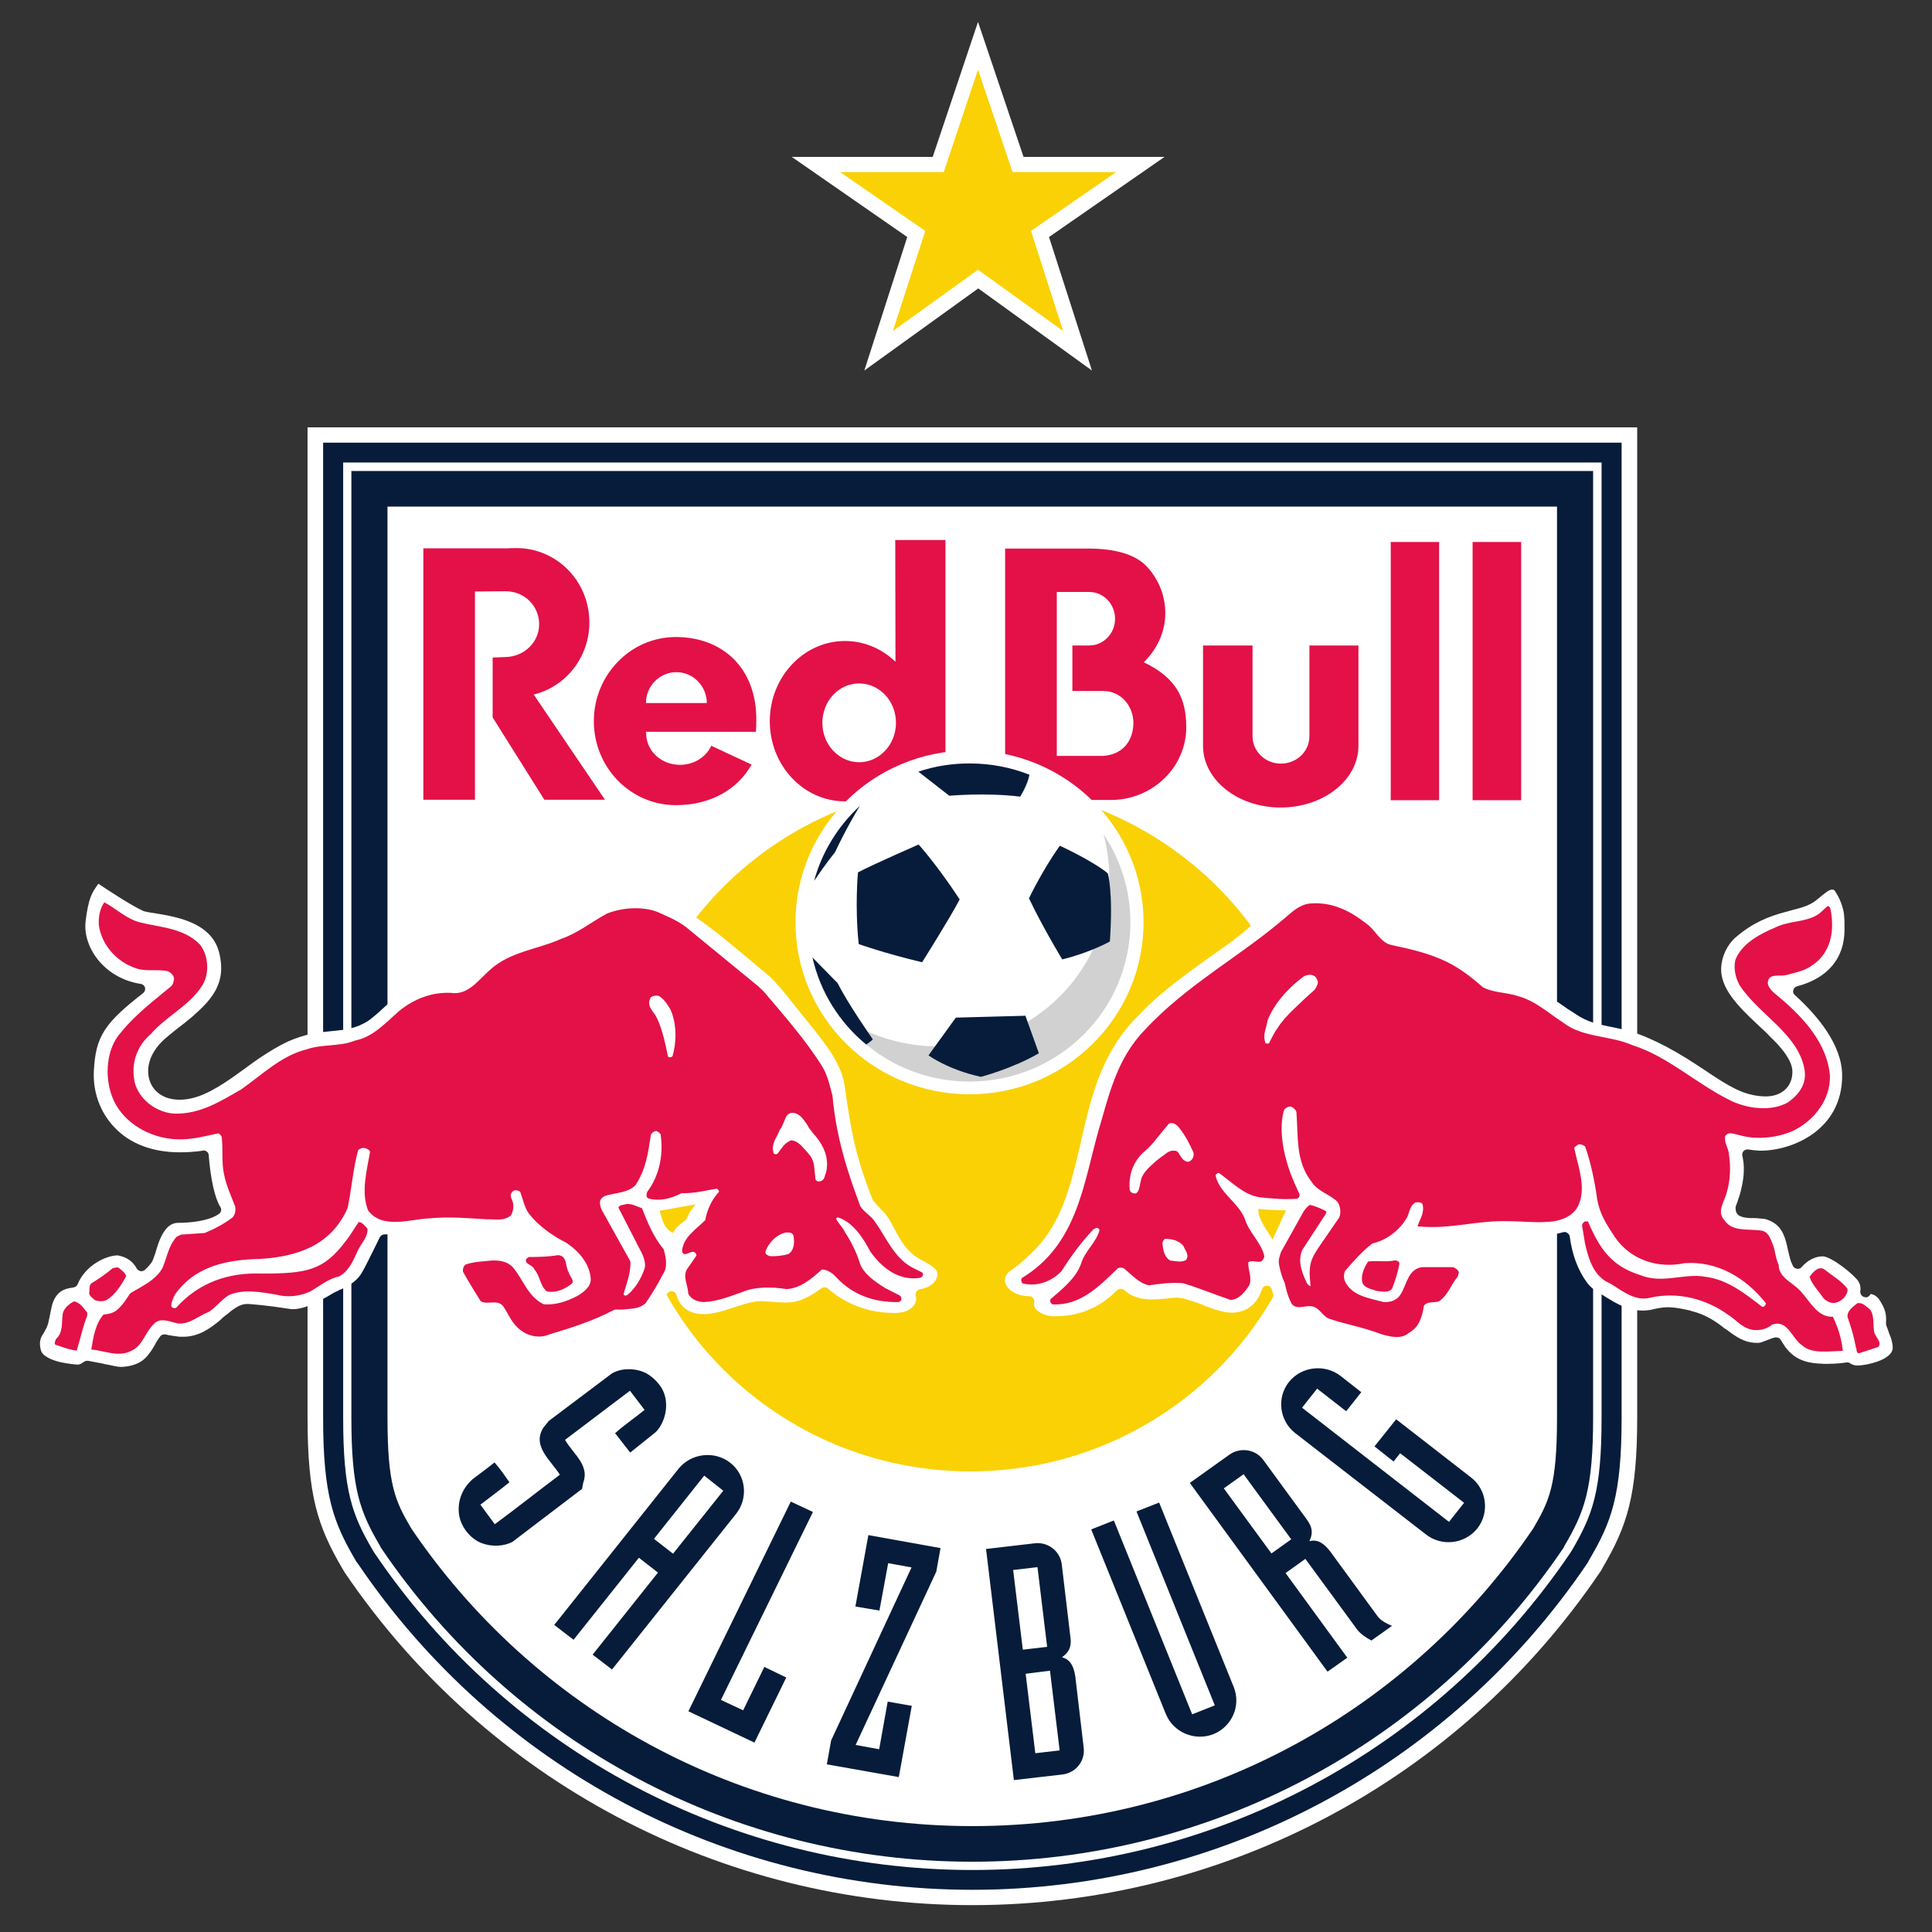 <?xml version="1.0" encoding="UTF-8"?>
<svg xmlns="http://www.w3.org/2000/svg" xmlns:xlink="http://www.w3.org/1999/xlink" width="32px" height="32px" viewBox="0 0 32 32" version="1.1">
<rect x="0" y="0" width="32" height="32" fill="#333333" stroke="none"/>
<defs>
<clipPath id="clip1">
  <path d="M 5 7 L 27.203 7 L 27.203 31.555 L 5 31.555 Z M 5 7 "/>
</clipPath>
<clipPath id="clip2">
  <path d="M 0.664 14.484 L 31.352 14.484 L 31.352 22.738 L 0.664 22.738 Z M 0.664 14.484 "/>
</clipPath>
</defs>
<g id="surface1">
<g clip-path="url(#clip1)" clip-rule="nonzero">
<path style=" stroke:none;fill-rule:evenodd;fill:rgb(100%,100%,100%);fill-opacity:1;" d="M 5.094 7.078 L 5.094 23.48 C 5.094 24.777 5.262 25.277 5.664 25.969 L 5.711 26.047 C 8.051 29.496 11.938 31.555 16.105 31.555 C 20.273 31.555 24.156 29.496 26.496 26.047 L 26.523 26.008 L 26.543 25.969 C 26.949 25.277 27.117 24.777 27.117 23.48 L 27.117 7.078 L 5.094 7.078 "/>
</g>
<path style=" stroke:none;fill-rule:nonzero;fill:rgb(2.745%,10.98%,22.745%);fill-opacity:1;" d="M 25.789 20.672 L 25.789 23.48 C 25.789 24.602 25.66 24.863 25.395 25.316 C 23.379 28.293 19.969 30.246 16.105 30.246 C 12.238 30.246 8.828 28.293 6.812 25.316 C 6.547 24.863 6.418 24.602 6.418 23.48 L 6.418 8.391 L 25.789 8.391 Z M 26.387 16.957 L 26.387 7.801 L 5.82 7.801 L 5.82 23.48 C 5.82 24.672 5.965 25.043 6.297 25.609 L 6.305 25.629 L 6.316 25.645 C 8.52 28.895 12.18 30.836 16.102 30.836 C 20.027 30.836 23.688 28.895 25.891 25.645 L 25.902 25.629 L 25.91 25.609 C 26.242 25.043 26.387 24.672 26.387 23.48 L 26.387 16.957 "/>
<path style=" stroke:none;fill-rule:evenodd;fill:rgb(2.745%,10.98%,22.745%);fill-opacity:1;" d="M 26.527 21.688 L 26.527 23.48 C 26.527 24.703 26.379 25.09 26.035 25.68 L 26.023 25.699 L 26.008 25.723 C 23.777 29.012 20.078 30.973 16.105 30.973 C 12.133 30.973 8.43 29.012 6.203 25.723 L 6.188 25.699 L 6.176 25.68 C 5.832 25.09 5.684 24.703 5.684 23.48 L 5.684 7.66 L 26.527 7.66 Z M 26.859 17.055 L 26.859 7.332 L 5.352 7.332 L 5.352 23.48 C 5.352 24.777 5.523 25.215 5.887 25.84 L 5.906 25.871 L 5.93 25.902 C 8.219 29.281 12.023 31.301 16.105 31.301 C 20.188 31.301 23.992 29.281 26.285 25.902 L 26.305 25.871 L 26.32 25.84 C 26.688 25.215 26.859 24.777 26.859 23.48 L 26.859 17.055 "/>
<path style=" stroke:none;fill-rule:nonzero;fill:rgb(89.02%,6.667%,27.843%);fill-opacity:1;" d="M 14.23 12.625 C 13.895 12.625 13.621 12.332 13.621 11.973 C 13.621 11.609 13.895 11.32 14.23 11.32 C 14.566 11.32 14.84 11.609 14.84 11.973 C 14.84 12.332 14.566 12.625 14.23 12.625 Z M 14.828 8.945 L 14.832 10.961 C 14.609 10.746 14.316 10.617 13.996 10.617 C 13.309 10.617 12.75 11.215 12.75 11.945 C 12.75 12.68 13.309 13.273 13.996 13.273 C 14.32 13.273 14.613 13.141 14.836 12.922 L 14.836 13.25 L 15.66 13.25 L 15.66 8.945 Z M 18.273 12.52 L 17.504 12.52 L 17.504 9.805 L 18.043 9.805 C 18.277 9.805 18.469 10.004 18.469 10.25 C 18.469 10.492 18.277 10.691 18.043 10.691 L 17.762 10.691 L 17.762 11.445 L 18.273 11.445 C 18.559 11.445 18.773 11.684 18.773 11.98 C 18.766 12.289 18.582 12.5 18.273 12.52 Z M 18.945 10.969 C 19.164 10.754 19.301 10.469 19.301 10.156 C 19.301 9.871 19.195 9.609 19.012 9.402 C 18.82 9.184 18.48 9.086 18.023 9.086 L 16.648 9.086 L 16.648 13.25 L 18.422 13.25 C 19.102 13.238 19.648 12.699 19.648 12.047 C 19.648 11.57 19.488 11.23 18.945 10.969 Z M 23.035 13.254 L 23.836 13.254 L 23.836 8.977 L 23.035 8.977 Z M 21.688 12.195 C 21.688 12.445 21.477 12.648 21.215 12.648 C 20.957 12.648 20.746 12.445 20.746 12.195 L 20.746 10.691 L 19.926 10.691 L 19.926 12.355 C 19.926 12.918 20.504 13.375 21.211 13.375 C 21.922 13.375 22.5 12.918 22.5 12.355 L 22.5 10.691 L 21.688 10.691 Z M 9.762 10.309 C 9.762 9.629 9.223 9.078 8.555 9.078 C 8.531 9.078 8.441 9.078 8.418 9.082 L 7.012 9.082 L 7.012 13.246 L 7.867 13.246 L 7.867 9.797 L 8.375 9.793 C 8.691 9.793 8.93 10.039 8.93 10.34 C 8.93 10.641 8.676 10.883 8.359 10.883 L 8.16 10.891 L 8.16 11.883 L 9.016 13.246 L 10.02 13.246 L 8.84 11.504 C 9.371 11.375 9.762 10.887 9.762 10.309 Z M 10.699 11.645 C 10.699 11.363 10.926 11.133 11.203 11.133 C 11.48 11.133 11.707 11.363 11.707 11.645 Z M 11.195 10.551 C 10.445 10.551 9.836 11.176 9.836 11.945 C 9.836 12.715 10.445 13.336 11.195 13.336 C 11.77 13.336 12.219 13.074 12.449 12.664 L 11.781 12.352 C 11.695 12.539 11.496 12.668 11.262 12.668 C 10.953 12.668 10.703 12.438 10.703 12.148 C 10.703 12.133 10.695 12.141 10.699 12.121 L 12.52 12.121 C 12.523 12.066 12.527 12.008 12.527 11.945 C 12.539 11.047 11.949 10.551 11.195 10.551 Z M 24.391 8.977 L 24.391 13.254 L 25.195 13.254 L 25.195 8.977 L 24.391 8.977 "/>
<path style=" stroke:none;fill-rule:evenodd;fill:rgb(98.039%,81.961%,1.961%);fill-opacity:1;" d="M 21.828 18.688 C 21.828 21.828 19.25 24.371 16.074 24.371 C 12.895 24.371 10.32 21.828 10.32 18.688 C 10.32 15.547 12.895 13 16.074 13 C 19.25 13 21.828 15.547 21.828 18.688 "/>
<g clip-path="url(#clip2)" clip-rule="nonzero">
<path style=" stroke:none;fill-rule:nonzero;fill:rgb(100%,100%,100%);fill-opacity:1;" d="M 21.078 20.531 C 21.02 20.422 20.82 20.18 20.844 20.023 C 20.992 20.043 21.219 20.043 21.301 20.047 C 21.273 20.094 21.105 20.477 21.078 20.531 Z M 31.336 22.223 C 31.328 22.176 31.309 22.129 31.293 22.094 L 31.281 22.059 C 31.27 22.027 31.262 22 31.25 21.973 C 31.246 21.957 31.242 21.945 31.238 21.934 C 31.238 21.926 31.238 21.918 31.238 21.91 C 31.25 21.746 31.211 21.664 31.145 21.555 C 31.098 21.469 31.027 21.434 30.98 21.434 C 30.969 21.465 30.938 21.488 30.902 21.488 C 30.895 21.488 30.891 21.488 30.887 21.484 C 30.84 21.48 30.809 21.434 30.812 21.387 C 30.812 21.379 30.816 21.367 30.816 21.352 C 30.816 21.309 30.809 21.27 30.785 21.23 C 30.73 21.129 30.336 20.809 30.188 20.809 C 30.066 20.809 29.938 20.875 29.844 20.984 C 29.828 21.004 29.805 21.016 29.777 21.016 L 29.77 21.016 C 29.738 21.012 29.715 20.996 29.699 20.973 C 29.688 20.945 29.676 20.922 29.664 20.895 C 29.641 20.824 29.625 20.75 29.609 20.68 L 29.598 20.629 C 29.555 20.449 29.492 20.266 29.25 20.195 C 29.227 20.188 29.203 20.184 29.172 20.184 C 29.145 20.18 29.117 20.18 29.086 20.176 L 29.062 20.176 C 29.016 20.176 28.965 20.176 28.914 20.168 C 28.812 20.152 28.746 20.121 28.746 20.008 C 28.746 20 28.75 19.992 28.75 19.98 L 28.777 19.906 C 28.797 19.848 28.828 19.762 28.848 19.66 C 28.891 19.473 28.895 19.297 28.859 19.145 C 28.852 19.117 28.859 19.086 28.879 19.066 C 28.895 19.047 28.918 19.039 28.941 19.039 C 28.949 19.039 28.953 19.039 28.957 19.039 C 29.059 19.055 29.137 19.059 29.16 19.059 C 29.684 19.059 30.512 18.719 30.512 17.816 C 30.512 17.297 30.086 16.805 29.727 16.48 C 29.703 16.461 29.695 16.43 29.703 16.398 C 29.711 16.367 29.734 16.344 29.766 16.336 C 30.273 16.203 30.551 15.871 30.551 15.398 L 30.551 15.363 C 30.551 15.289 30.551 15.207 30.539 15.117 C 30.516 14.992 30.469 14.875 30.395 14.762 C 30.387 14.746 30.371 14.734 30.344 14.734 C 30.336 14.734 30.328 14.738 30.324 14.738 C 30.305 14.742 30.281 14.758 30.266 14.766 C 30.219 14.797 30.152 14.855 30.098 14.898 C 30.035 14.953 29.961 14.992 29.855 15.027 C 29.793 15.047 29.727 15.062 29.656 15.082 C 29.621 15.094 29.582 15.102 29.543 15.113 C 29.301 15.18 29.035 15.277 28.742 15.531 C 28.609 15.648 28.516 15.844 28.508 16.027 C 28.5 16.184 28.559 16.344 28.684 16.516 C 28.797 16.668 28.941 16.812 29.098 16.957 L 29.152 17.008 C 29.211 17.062 29.266 17.113 29.316 17.168 C 29.398 17.246 29.457 17.309 29.508 17.371 C 29.629 17.52 29.688 17.641 29.688 17.754 C 29.688 17.996 29.512 18.16 29.246 18.16 C 28.949 18.156 28.727 18.047 28.41 17.84 C 28.363 17.809 28.312 17.777 28.262 17.742 C 28.156 17.672 28.051 17.602 27.93 17.527 C 27.711 17.391 27.512 17.285 27.297 17.191 C 27.184 17.141 27.07 17.102 26.945 17.066 C 26.852 17.043 26.766 17.027 26.684 17.008 L 26.641 17 C 26.449 16.961 26.289 16.922 26.117 16.809 C 26.07 16.777 26.02 16.746 25.965 16.711 C 25.879 16.648 25.785 16.586 25.691 16.527 C 25.508 16.418 25.363 16.348 25.227 16.305 C 25.188 16.293 25.145 16.285 25.09 16.277 C 25.066 16.273 25.043 16.27 25.02 16.266 L 24.961 16.262 C 24.879 16.25 24.805 16.23 24.727 16.188 C 24.68 16.16 24.633 16.129 24.578 16.09 C 24.543 16.062 24.508 16.035 24.473 16.008 L 24.445 15.988 C 24.355 15.918 24.254 15.844 24.098 15.758 C 23.863 15.633 23.625 15.57 23.422 15.523 L 23.383 15.512 C 23.305 15.492 23.238 15.477 23.18 15.461 C 23.145 15.449 23.117 15.438 23.102 15.43 C 23.086 15.422 23.078 15.414 23.07 15.41 C 23.066 15.406 23.062 15.402 23.055 15.395 C 22.551 14.77 21.949 14.719 21.773 14.719 C 21.734 14.719 21.699 14.723 21.664 14.727 C 21.461 14.746 21.219 14.926 21.012 15.094 C 20.934 15.156 20.855 15.219 20.777 15.285 C 20.621 15.418 20.457 15.559 20.293 15.672 C 19.461 16.258 19.156 16.492 18.762 16.918 C 18.227 17.496 18.059 18.23 17.91 18.875 L 17.902 18.922 C 17.828 19.234 17.754 19.559 17.645 19.859 C 17.516 20.207 17.359 20.469 17.152 20.688 C 17.051 20.789 16.965 20.871 16.891 20.93 C 16.844 20.973 16.805 20.996 16.773 21.02 L 16.75 21.035 C 16.664 21.094 16.629 21.176 16.652 21.254 C 16.688 21.359 16.82 21.465 17.047 21.469 C 17.074 21.469 17.098 21.48 17.113 21.504 C 17.129 21.523 17.137 21.551 17.129 21.574 C 17.121 21.613 17.129 21.645 17.152 21.676 C 17.215 21.758 17.359 21.801 17.445 21.801 L 17.48 21.801 C 17.879 21.801 18.223 21.656 18.5 21.371 C 18.52 21.355 18.539 21.348 18.562 21.348 C 18.586 21.348 18.605 21.355 18.621 21.367 C 18.73 21.469 18.875 21.52 19.059 21.523 L 19.078 21.523 C 19.16 21.523 19.246 21.516 19.324 21.508 C 19.363 21.5 19.402 21.5 19.438 21.496 C 19.457 21.496 19.477 21.492 19.492 21.492 C 19.504 21.492 19.52 21.492 19.531 21.496 C 19.578 21.5 19.637 21.512 19.719 21.543 C 19.777 21.559 19.84 21.582 19.902 21.605 L 19.957 21.629 C 20.078 21.676 20.262 21.742 20.402 21.742 C 20.41 21.742 20.418 21.742 20.426 21.742 C 20.742 21.723 20.859 21.492 20.902 21.355 C 20.914 21.32 20.945 21.297 20.984 21.297 L 20.988 21.297 C 21.027 21.297 21.059 21.324 21.066 21.363 C 21.074 21.395 21.086 21.426 21.094 21.457 C 21.145 21.621 21.207 21.73 21.305 21.812 C 21.336 21.84 21.371 21.855 21.426 21.863 C 21.473 21.871 21.539 21.875 21.637 21.875 C 21.656 21.875 21.676 21.883 21.691 21.895 C 21.699 21.902 21.715 21.914 21.738 21.938 C 21.758 21.957 21.777 21.977 21.801 21.996 C 21.816 22.012 21.844 22.031 21.875 22.043 C 22.316 22.191 22.891 22.352 23.18 22.355 L 23.188 22.355 C 23.582 22.355 23.715 21.984 23.754 21.824 C 23.762 21.789 23.789 21.766 23.824 21.758 C 24.188 21.688 24.391 21.145 24.387 21.051 C 24.387 20.875 24.316 20.805 24.145 20.793 L 23.504 20.793 C 23.492 20.793 23.477 20.797 23.461 20.801 C 23.453 20.801 23.445 20.801 23.438 20.801 C 23.41 20.801 23.383 20.789 23.367 20.762 C 23.344 20.727 23.316 20.711 23.273 20.699 C 23.242 20.691 23.219 20.668 23.211 20.637 C 23.203 20.605 23.215 20.57 23.238 20.551 C 23.25 20.539 23.266 20.527 23.277 20.52 C 23.293 20.504 23.312 20.496 23.336 20.496 L 23.34 20.496 C 23.426 20.5 23.594 20.504 23.758 20.504 C 23.828 20.504 23.898 20.504 23.957 20.5 C 24.086 20.492 24.191 20.48 24.305 20.469 C 24.484 20.449 24.668 20.426 24.941 20.426 L 25.539 20.461 C 25.668 20.461 25.785 20.441 25.887 20.41 C 25.895 20.406 25.902 20.406 25.914 20.406 C 25.93 20.406 25.945 20.41 25.961 20.422 C 25.98 20.434 25.996 20.457 26 20.48 C 26.039 20.781 26.137 21.043 26.285 21.242 C 26.324 21.297 26.371 21.34 26.438 21.383 C 26.473 21.406 26.508 21.43 26.543 21.449 C 26.566 21.461 26.586 21.477 26.605 21.488 C 26.766 21.586 26.961 21.707 27.207 21.707 C 27.27 21.707 27.34 21.699 27.406 21.68 C 27.48 21.664 27.555 21.652 27.633 21.652 C 27.668 21.652 27.707 21.656 27.742 21.66 C 27.84 21.672 27.926 21.691 27.996 21.707 L 28.016 21.715 C 28.129 21.742 28.234 21.785 28.344 21.848 C 28.434 21.902 28.508 21.957 28.578 22.012 L 28.598 22.023 C 28.742 22.133 28.891 22.242 29.098 22.242 C 29.105 22.242 29.113 22.242 29.121 22.242 C 29.133 22.242 29.152 22.238 29.156 22.238 C 29.168 22.234 29.184 22.23 29.199 22.223 C 29.227 22.215 29.258 22.199 29.293 22.188 C 29.324 22.176 29.363 22.16 29.402 22.152 C 29.41 22.152 29.414 22.152 29.422 22.152 C 29.449 22.152 29.477 22.164 29.492 22.188 C 29.504 22.203 29.512 22.223 29.523 22.238 C 29.547 22.273 29.566 22.309 29.594 22.34 C 29.676 22.441 29.82 22.578 30.16 22.586 C 30.191 22.59 30.219 22.59 30.246 22.59 C 30.426 22.59 30.531 22.574 30.582 22.566 C 30.586 22.566 30.59 22.566 30.598 22.566 C 30.613 22.566 30.633 22.57 30.645 22.582 C 30.684 22.605 30.719 22.617 30.762 22.617 C 30.855 22.617 30.988 22.59 31.098 22.551 C 31.164 22.527 31.219 22.5 31.258 22.469 C 31.309 22.434 31.34 22.391 31.348 22.344 C 31.352 22.312 31.348 22.27 31.336 22.223 M 11.375 20.184 C 11.316 20.254 11.227 20.277 11.148 20.418 C 10.984 20.355 10.957 20.145 10.926 20.055 C 11.055 20.031 11.363 19.973 11.523 19.949 C 11.457 20.031 11.41 20.086 11.375 20.184 Z M 15.223 20.848 C 15.062 20.754 14.961 20.613 14.898 20.504 C 14.867 20.453 14.84 20.402 14.816 20.355 L 14.785 20.301 C 14.754 20.238 14.715 20.172 14.668 20.109 C 14.648 20.09 14.629 20.066 14.605 20.043 L 14.539 19.973 C 14.52 19.953 14.5 19.93 14.484 19.91 C 14.469 19.891 14.457 19.875 14.449 19.859 C 14.164 19.133 14.094 18.723 13.992 17.996 C 13.938 17.625 13.707 17.324 13.336 16.871 C 13.289 16.812 13.234 16.746 13.18 16.676 C 13.141 16.629 13.102 16.578 13.062 16.527 C 12.938 16.375 12.84 16.262 12.762 16.184 C 12.625 16.074 12.508 15.973 12.402 15.883 C 12.25 15.758 12.121 15.648 12 15.551 C 11.777 15.371 11.602 15.242 11.402 15.109 C 11.125 14.922 10.828 14.828 10.52 14.828 C 10.207 14.828 9.977 14.93 9.895 14.98 C 9.633 15.16 9.43 15.27 9.207 15.363 C 9.043 15.43 8.875 15.484 8.66 15.555 C 8.59 15.574 8.52 15.598 8.438 15.625 C 8.195 15.707 8.023 15.848 7.898 15.957 C 7.871 15.984 7.84 16.012 7.816 16.039 C 7.785 16.066 7.758 16.094 7.73 16.121 C 7.676 16.168 7.637 16.195 7.602 16.207 C 7.562 16.223 7.504 16.23 7.418 16.234 C 7.375 16.238 7.328 16.242 7.281 16.242 C 7.25 16.246 7.215 16.246 7.184 16.246 C 6.906 16.266 6.68 16.418 6.539 16.535 C 6.461 16.594 6.391 16.66 6.324 16.719 L 6.293 16.75 C 6.207 16.824 6.148 16.875 6.09 16.914 C 5.891 17.039 5.703 17.059 5.496 17.078 C 5.391 17.09 5.281 17.098 5.164 17.121 C 5.027 17.152 4.895 17.195 4.762 17.254 C 4.613 17.324 4.465 17.414 4.277 17.539 C 4.195 17.598 4.117 17.652 4.039 17.711 C 3.969 17.762 3.902 17.809 3.832 17.859 C 3.523 18.07 3.258 18.215 2.973 18.215 C 2.688 18.215 2.484 18.051 2.457 17.797 C 2.434 17.57 2.551 17.348 2.785 17.16 L 2.914 17.055 C 3.012 16.98 3.102 16.91 3.184 16.84 C 3.316 16.723 3.41 16.633 3.48 16.539 C 3.66 16.309 3.703 16.074 3.629 15.773 C 3.559 15.504 3.348 15.32 2.988 15.215 C 2.855 15.176 2.727 15.152 2.602 15.133 L 2.559 15.125 C 2.52 15.121 2.488 15.113 2.457 15.109 C 2.418 15.102 2.391 15.094 2.375 15.09 C 2.176 15 1.75 14.719 1.664 14.66 L 1.629 14.637 L 1.605 14.672 C 1.527 14.785 1.465 14.871 1.418 15.258 C 1.367 15.684 1.723 16.203 2.332 16.297 C 2.367 16.301 2.395 16.328 2.402 16.359 C 2.41 16.391 2.398 16.426 2.371 16.449 C 1.727 16.949 1.586 17.168 1.555 17.73 C 1.535 18.082 1.656 18.422 1.895 18.672 C 2.152 18.945 2.527 19.086 2.98 19.086 C 3.102 19.086 3.227 19.078 3.359 19.059 C 3.363 19.055 3.367 19.055 3.371 19.055 C 3.391 19.055 3.41 19.062 3.426 19.074 C 3.445 19.09 3.457 19.109 3.457 19.137 C 3.488 19.527 3.559 19.848 3.648 19.988 C 3.672 20.023 3.668 20.07 3.637 20.098 C 3.609 20.121 3.562 20.148 3.508 20.168 C 3.371 20.223 3.16 20.254 2.953 20.254 C 2.824 20.254 2.727 20.344 2.648 20.531 C 2.621 20.594 2.602 20.66 2.582 20.723 L 2.578 20.742 C 2.566 20.773 2.555 20.805 2.547 20.828 C 2.539 20.855 2.527 20.879 2.52 20.895 C 2.492 20.941 2.453 20.984 2.398 21.035 C 2.383 21.047 2.363 21.055 2.344 21.055 C 2.34 21.055 2.332 21.055 2.328 21.055 C 2.301 21.047 2.281 21.035 2.266 21.012 C 2.203 20.895 2.102 20.824 1.969 20.797 L 1.965 20.797 L 1.953 20.793 C 1.754 20.793 1.41 20.961 1.285 21.273 C 1.273 21.301 1.246 21.32 1.215 21.324 L 1.199 21.328 C 1.039 21.344 0.941 21.414 0.883 21.555 C 0.859 21.613 0.848 21.68 0.836 21.738 L 0.828 21.781 C 0.816 21.828 0.809 21.875 0.797 21.922 C 0.785 21.961 0.773 21.996 0.75 22.031 C 0.742 22.051 0.73 22.066 0.723 22.082 C 0.715 22.094 0.707 22.105 0.699 22.117 C 0.664 22.18 0.648 22.246 0.676 22.359 C 0.688 22.41 0.73 22.453 0.797 22.488 C 0.848 22.516 0.91 22.539 0.988 22.559 C 1.125 22.59 1.262 22.602 1.289 22.602 C 1.309 22.602 1.328 22.594 1.344 22.586 C 1.359 22.578 1.371 22.57 1.387 22.559 C 1.402 22.547 1.422 22.539 1.441 22.539 C 1.449 22.539 1.453 22.539 1.457 22.539 L 1.52 22.551 C 1.574 22.562 1.641 22.574 1.707 22.586 L 1.715 22.59 C 1.777 22.602 1.84 22.613 1.891 22.625 C 1.918 22.629 1.941 22.633 1.957 22.637 C 1.98 22.637 1.996 22.641 2.004 22.641 C 2.277 22.629 2.395 22.523 2.469 22.422 C 2.492 22.395 2.512 22.363 2.531 22.332 L 2.562 22.281 L 2.582 22.242 C 2.605 22.203 2.629 22.168 2.652 22.137 C 2.668 22.113 2.695 22.102 2.723 22.102 C 2.73 22.102 2.738 22.102 2.746 22.102 C 2.777 22.113 2.809 22.117 2.836 22.121 C 2.898 22.133 2.957 22.137 2.98 22.141 C 3 22.141 3.016 22.141 3.035 22.141 C 3.293 22.141 3.484 22 3.645 21.867 L 3.695 21.82 C 3.719 21.801 3.742 21.781 3.77 21.762 C 3.801 21.734 3.844 21.699 3.887 21.672 C 3.961 21.621 4.027 21.598 4.094 21.598 L 4.109 21.598 C 4.172 21.602 4.402 21.617 4.801 21.68 C 4.816 21.684 4.832 21.684 4.852 21.684 C 4.941 21.684 5.055 21.656 5.191 21.594 C 5.285 21.551 5.398 21.492 5.512 21.422 C 5.535 21.406 5.566 21.395 5.602 21.379 L 5.609 21.371 C 5.645 21.359 5.676 21.344 5.711 21.324 C 5.777 21.293 5.871 21.238 5.949 21.145 C 5.996 21.086 6.055 20.969 6.113 20.852 L 6.18 20.719 C 6.215 20.648 6.254 20.57 6.289 20.496 C 6.305 20.465 6.336 20.445 6.371 20.445 L 6.395 20.445 C 6.516 20.445 6.664 20.43 6.793 20.41 C 6.848 20.402 6.902 20.395 6.957 20.387 C 7.074 20.367 7.176 20.352 7.25 20.348 C 7.27 20.348 7.32 20.352 7.387 20.355 L 7.547 20.367 C 7.742 20.379 7.902 20.383 8.039 20.383 C 8.117 20.383 8.188 20.383 8.246 20.379 C 8.352 20.371 8.449 20.355 8.527 20.332 C 8.547 20.324 8.574 20.316 8.598 20.305 C 8.605 20.301 8.621 20.301 8.633 20.301 C 8.652 20.301 8.676 20.309 8.691 20.324 C 8.734 20.367 8.781 20.406 8.828 20.449 C 8.855 20.469 8.863 20.508 8.852 20.539 C 8.84 20.57 8.812 20.594 8.777 20.598 C 8.758 20.598 8.742 20.602 8.727 20.602 C 8.672 20.609 8.57 20.633 8.52 20.695 C 8.504 20.719 8.477 20.73 8.453 20.73 C 8.438 20.73 8.426 20.727 8.418 20.723 C 8.402 20.719 8.395 20.715 8.379 20.711 C 8.352 20.703 8.328 20.703 8.305 20.699 L 8.266 20.699 L 8.223 20.703 L 8.195 20.703 C 8.117 20.703 7.934 20.703 7.773 20.727 C 7.676 20.742 7.598 20.766 7.543 20.797 C 7.492 20.828 7.43 20.879 7.438 20.965 C 7.445 21.129 7.676 21.562 7.832 21.719 C 7.863 21.75 7.965 21.781 8.078 21.781 C 8.09 21.781 8.102 21.781 8.117 21.781 L 8.121 21.781 C 8.152 21.781 8.184 21.797 8.199 21.828 C 8.359 22.137 8.637 22.348 8.891 22.348 L 8.906 22.348 C 9.148 22.34 9.801 22.105 10.258 21.895 C 10.262 21.891 10.266 21.891 10.273 21.887 C 10.289 21.887 10.305 21.883 10.324 21.879 C 10.352 21.875 10.379 21.871 10.414 21.871 L 10.461 21.863 C 10.559 21.852 10.676 21.836 10.758 21.793 C 10.836 21.758 10.945 21.617 11.043 21.434 C 11.059 21.406 11.09 21.387 11.121 21.387 C 11.125 21.387 11.125 21.387 11.129 21.387 C 11.164 21.391 11.195 21.414 11.203 21.449 C 11.215 21.484 11.227 21.516 11.242 21.547 C 11.32 21.691 11.461 21.766 11.656 21.766 C 11.668 21.766 11.68 21.766 11.688 21.766 C 11.824 21.758 11.973 21.715 12.102 21.672 L 12.176 21.648 C 12.285 21.613 12.391 21.578 12.488 21.562 C 12.523 21.555 12.562 21.551 12.609 21.551 C 12.629 21.551 12.652 21.551 12.672 21.555 C 12.715 21.555 12.754 21.559 12.797 21.562 C 12.824 21.566 12.855 21.566 12.883 21.57 C 12.922 21.57 12.965 21.574 13.008 21.574 C 13.125 21.574 13.219 21.555 13.305 21.516 C 13.426 21.465 13.52 21.398 13.582 21.355 L 13.605 21.34 C 13.621 21.328 13.637 21.32 13.656 21.32 C 13.676 21.32 13.695 21.328 13.715 21.344 C 13.883 21.492 14.254 21.746 14.793 21.746 C 14.812 21.746 14.832 21.746 14.848 21.746 C 14.977 21.742 15.078 21.699 15.133 21.625 C 15.172 21.578 15.184 21.52 15.168 21.461 C 15.16 21.441 15.164 21.414 15.176 21.395 C 15.191 21.375 15.211 21.359 15.234 21.355 C 15.324 21.34 15.395 21.309 15.449 21.262 C 15.496 21.223 15.527 21.16 15.527 21.105 C 15.527 21.07 15.516 21.043 15.488 21.016 C 15.43 20.961 15.395 20.941 15.223 20.848 "/>
</g>
<path style=" stroke:none;fill-rule:nonzero;fill:rgb(100%,100%,100%);fill-opacity:1;" d="M 13.176 15.277 C 13.176 13.703 14.465 12.43 16.059 12.43 C 17.648 12.43 18.941 13.703 18.941 15.277 C 18.941 16.852 17.648 18.125 16.059 18.125 C 14.465 18.125 13.176 16.852 13.176 15.277 "/>
<path style=" stroke:none;fill-rule:nonzero;fill:rgb(81.961%,81.961%,81.961%);fill-opacity:1;" d="M 13.891 16.812 C 14.73 17.414 15.918 17.508 16.844 17.02 C 17.848 16.504 18.457 15.445 18.363 14.301 C 18.348 14.137 18.32 13.973 18.277 13.816 C 18.559 14.238 18.723 14.738 18.723 15.277 C 18.723 16.734 17.531 17.914 16.059 17.914 C 15.164 17.914 14.375 17.48 13.891 16.812 "/>
<path style=" stroke:none;fill-rule:evenodd;fill:rgb(2.745%,10.98%,22.745%);fill-opacity:1;" d="M 15.273 15.938 C 14.648 15.789 14.223 15.637 14.223 15.637 C 14.156 15.004 14.211 14.449 14.211 14.449 C 14.48 14.309 15.215 13.988 15.215 13.988 C 15.562 14.379 15.895 14.898 15.895 14.898 C 15.734 15.207 15.273 15.938 15.273 15.938 Z M 14.242 13.348 C 14.18 13.449 14 13.754 13.832 14.113 C 13.676 14.309 13.543 14.504 13.484 14.59 C 13.617 14.105 13.883 13.68 14.242 13.348 Z M 17.043 14.879 C 17.043 14.879 17.273 14.398 17.555 14.008 C 17.555 14.008 18.098 14.258 18.348 14.465 C 18.348 14.465 18.441 14.75 18.383 15.594 C 18.383 15.594 18.059 15.777 17.594 15.891 C 17.594 15.891 17.273 15.363 17.043 14.879 Z M 15.832 16.855 L 16.984 16.824 L 17.207 17.445 C 16.773 17.699 16.246 17.836 16.246 17.836 C 15.695 17.715 15.379 17.48 15.379 17.48 Z M 16.059 12.645 C 16.41 12.645 16.746 12.711 17.051 12.832 C 17.043 12.883 17.004 13.02 16.898 13.195 C 16.34 13.125 15.723 13.18 15.723 13.18 L 15.211 12.781 C 15.477 12.691 15.762 12.645 16.059 12.645 Z M 14.348 17.301 C 13.906 16.938 13.586 16.434 13.457 15.859 C 13.598 16.004 13.875 16.285 13.875 16.285 C 14.043 16.625 14.457 17.215 14.457 17.215 C 14.426 17.246 14.379 17.281 14.348 17.301 "/>
<path style=" stroke:none;fill-rule:evenodd;fill:rgb(2.745%,10.98%,22.745%);fill-opacity:1;" d="M 11.402 28.344 L 12.496 28.863 L 13.023 27.785 L 12.66 27.609 L 12.309 28.328 L 11.941 28.156 L 13.465 25.043 L 13.098 24.871 Z M 14.168 26.609 L 14.566 26.676 L 14.711 25.891 L 15.098 25.961 L 13.766 28.828 L 13.695 29.223 L 14.887 29.434 L 15.102 28.254 L 14.703 28.184 L 14.562 28.973 L 14.172 28.902 L 15.508 26.031 L 15.578 25.641 L 14.383 25.426 Z M 11.664 24.441 L 11.98 24.691 L 11.148 25.734 L 10.832 25.488 Z M 9.18 26.914 L 9.5 27.16 L 10.582 25.801 L 10.898 26.047 L 9.816 27.406 L 10.137 27.652 L 12.195 25.07 C 12.398 24.809 12.355 24.43 12.094 24.227 C 11.832 24.023 11.445 24.07 11.238 24.328 Z M 16.793 29.484 L 17.598 29.391 C 17.82 29.363 17.977 29.168 17.949 28.945 L 17.812 27.781 C 17.781 27.547 17.691 27.477 17.59 27.449 C 17.68 27.383 17.754 27.305 17.73 27.121 L 17.586 25.91 C 17.559 25.691 17.359 25.535 17.137 25.562 L 16.332 25.656 Z M 16.781 26.004 L 17.184 25.957 L 17.344 27.277 L 16.941 27.324 Z M 16.988 27.723 L 17.391 27.672 L 17.551 28.992 L 17.148 29.039 Z M 19.199 24.887 L 18.824 25.035 L 20.121 28.246 L 19.746 28.395 L 18.449 25.184 L 18.074 25.332 L 19.309 28.387 C 19.434 28.695 19.789 28.844 20.098 28.723 C 20.406 28.598 20.559 28.25 20.434 27.941 Z M 21.988 27.688 L 22.316 27.457 L 21.293 26.055 L 21.621 25.82 L 22.477 26.988 C 22.535 27.066 22.633 27.129 22.715 27.172 L 23.055 26.93 C 22.953 26.883 22.867 26.844 22.805 26.754 L 22.043 25.711 C 21.902 25.52 21.789 25.5 21.688 25.527 C 21.734 25.426 21.758 25.324 21.648 25.172 L 20.926 24.184 C 20.797 24.004 20.543 23.965 20.363 24.094 L 19.707 24.562 Z M 20.27 24.652 L 20.598 24.418 L 21.387 25.496 L 21.059 25.73 Z M 23.617 25.414 C 23.879 25.621 24.262 25.574 24.469 25.316 C 24.672 25.059 24.629 24.676 24.367 24.473 L 23.125 23.508 L 22.766 23.957 L 23.082 24.207 L 23.191 24.07 L 24.25 24.891 L 24 25.207 L 21.566 23.316 L 21.816 23 L 22.297 23.375 L 22.547 23.059 L 22.203 22.789 C 21.938 22.586 21.555 22.633 21.348 22.891 C 21.145 23.148 21.188 23.527 21.449 23.734 Z M 10.98 23.031 C 11.086 23.25 11.027 23.547 10.863 23.719 L 10.438 24.059 L 10.188 23.738 C 10.34 23.602 10.516 23.484 10.676 23.352 L 10.434 23.035 L 9.359 23.848 C 9.488 24.078 9.77 24.266 9.66 24.559 L 9.641 24.66 L 8.492 25.535 C 8.344 25.617 8.141 25.621 7.977 25.559 C 7.785 25.484 7.637 25.289 7.605 25.098 C 7.57 24.871 7.652 24.656 7.828 24.5 C 7.945 24.41 8.07 24.32 8.191 24.223 C 8.281 24.324 8.359 24.438 8.438 24.551 C 8.281 24.68 8.117 24.797 7.957 24.922 L 8.195 25.246 C 8.551 24.984 8.91 24.699 9.273 24.426 C 9.125 24.188 8.801 23.949 9.004 23.641 L 9.09 23.535 L 10.133 22.75 C 10.301 22.648 10.555 22.66 10.719 22.754 C 10.824 22.816 10.93 22.926 10.98 23.031 "/>
<path style=" stroke:none;fill-rule:nonzero;fill:rgb(89.02%,6.667%,27.843%);fill-opacity:1;" d="M 13.684 19.414 C 13.684 19.418 13.668 19.457 13.668 19.457 C 13.668 19.457 13.656 19.5 13.656 19.5 C 13.641 19.539 13.617 19.559 13.582 19.566 C 13.562 19.574 13.543 19.57 13.527 19.559 C 13.512 19.547 13.504 19.531 13.504 19.508 C 13.504 19.508 13.5 19.465 13.5 19.465 L 13.484 19.312 C 13.473 19.242 13.453 19.188 13.418 19.141 C 13.418 19.137 13.352 19.062 13.352 19.062 C 13.348 19.059 13.273 18.977 13.273 18.977 C 13.215 18.918 13.16 18.891 13.105 18.887 C 13.062 18.902 13.023 18.93 12.98 18.973 L 12.93 19.039 L 12.883 19.102 C 12.863 19.129 12.828 19.113 12.828 19.113 C 12.828 19.113 12.824 19.113 12.82 19.109 C 12.82 19.105 12.816 19.105 12.816 19.105 C 12.805 19.074 12.801 19.043 12.801 19.02 C 12.801 18.969 12.816 18.93 12.828 18.895 L 12.871 18.812 L 12.918 18.711 L 12.922 18.703 C 12.938 18.691 12.949 18.664 12.965 18.625 L 12.98 18.594 L 13.008 18.523 C 13.047 18.434 13.109 18.41 13.199 18.449 C 13.27 18.484 13.312 18.547 13.348 18.598 L 13.371 18.633 L 13.398 18.68 L 13.457 18.758 C 13.621 18.938 13.699 19.105 13.699 19.281 C 13.699 19.324 13.695 19.367 13.684 19.414 Z M 13.066 20.766 C 13.066 20.766 13.066 20.77 13.066 20.77 C 13.066 20.77 13.062 20.77 13.062 20.77 C 12.969 20.797 12.863 20.812 12.75 20.805 L 12.742 20.805 L 12.723 20.793 C 12.719 20.793 12.699 20.781 12.699 20.781 C 12.688 20.773 12.672 20.754 12.68 20.727 C 12.723 20.598 12.852 20.449 13.016 20.414 L 13.055 20.414 L 13.09 20.418 C 13.109 20.422 13.137 20.438 13.145 20.48 C 13.148 20.504 13.152 20.531 13.152 20.559 C 13.152 20.633 13.133 20.719 13.066 20.766 Z M 11.152 17.492 C 11.145 17.488 11.141 17.488 11.141 17.488 C 11.141 17.488 11.141 17.492 11.137 17.492 C 11.137 17.496 11.137 17.496 11.137 17.496 C 11.121 17.512 11.094 17.52 11.07 17.504 C 11.07 17.504 11.066 17.5 11.062 17.5 C 11.062 17.496 11.062 17.492 11.062 17.492 C 11.023 17.293 10.977 17.082 10.895 16.891 L 10.852 16.809 L 10.832 16.785 L 10.793 16.727 C 10.762 16.68 10.73 16.609 10.773 16.531 L 10.777 16.523 C 10.812 16.488 10.879 16.484 10.922 16.5 L 10.926 16.504 C 11.012 16.562 11.07 16.66 11.109 16.73 C 11.16 16.848 11.188 16.992 11.188 17.145 C 11.188 17.258 11.172 17.379 11.141 17.488 C 11.141 17.488 11.145 17.488 11.152 17.492 Z M 15.098 20.988 C 14.797 20.816 14.676 20.488 14.488 20.23 C 14.426 20.137 14.309 20.074 14.25 19.98 C 14.031 19.398 13.848 18.82 13.789 18.152 C 13.746 17.988 13.711 17.82 13.621 17.668 C 13.348 17.23 12.996 16.832 12.656 16.43 C 12.625 16.398 12.625 16.398 12.559 16.336 L 11.367 15.359 C 11.223 15.246 11.055 15.18 10.891 15.105 C 10.641 15.008 10.297 15.031 10.051 15.133 C 9.797 15.27 9.562 15.461 9.293 15.551 C 8.902 15.727 8.457 15.758 8.121 16.059 C 7.926 16.227 7.758 16.488 7.469 16.445 C 7.141 16.43 6.848 16.551 6.605 16.75 C 6.383 16.945 6.172 17.18 5.883 17.234 C 5.633 17.34 5.328 17.289 5.07 17.383 C 4.664 17.484 4.34 17.801 3.996 18.043 C 3.648 18.242 3.316 18.457 2.883 18.445 C 2.602 18.426 2.332 18.234 2.242 17.965 C 2.156 17.656 2.25 17.34 2.496 17.129 C 2.754 16.828 3.16 16.648 3.363 16.301 C 3.469 16.117 3.453 15.82 3.312 15.645 C 3.047 15.371 2.664 15.363 2.316 15.277 C 2.094 15.219 1.926 15.051 1.727 14.945 C 1.652 15.059 1.629 15.184 1.637 15.324 C 1.68 15.637 1.918 15.918 2.223 16.027 C 2.395 16.102 2.598 16.047 2.777 16.086 C 2.828 16.105 2.879 16.156 2.883 16.211 C 2.875 16.262 2.867 16.312 2.824 16.344 C 2.543 16.578 2.246 16.801 2.012 17.09 C 1.758 17.359 1.727 17.832 1.859 18.168 C 2.004 18.555 2.41 18.809 2.805 18.859 C 3.09 18.902 3.348 18.828 3.609 18.773 C 3.645 18.773 3.656 18.809 3.672 18.828 C 3.699 19.059 3.664 19.262 3.715 19.469 C 3.758 19.664 3.824 19.797 3.895 19.984 C 3.906 20.051 3.895 20.121 3.848 20.168 C 3.703 20.277 3.551 20.355 3.391 20.422 L 3 20.449 L 2.926 20.484 C 2.777 20.652 2.773 20.824 2.684 21.016 C 2.562 21.215 2.34 21.309 2.156 21.422 C 2.094 21.516 2.031 21.617 1.945 21.691 C 1.879 21.75 1.797 21.766 1.715 21.773 C 1.578 21.93 1.547 22.141 1.512 22.352 C 1.734 22.371 1.965 22.488 2.18 22.371 C 2.367 22.285 2.406 22.062 2.547 21.93 C 2.656 21.809 2.824 21.898 2.953 21.922 C 3.148 21.934 3.289 21.793 3.457 21.73 C 3.574 21.656 3.668 21.527 3.789 21.453 C 4.02 21.344 4.34 21.402 4.582 21.445 C 4.773 21.496 4.977 21.465 5.141 21.391 C 5.297 21.297 5.441 21.18 5.617 21.141 C 5.773 21.059 5.848 20.887 5.914 20.742 C 5.965 20.605 6.098 20.504 6.086 20.348 C 6.047 20.312 6 20.238 5.941 20.242 C 5.863 20.348 5.809 20.457 5.723 20.559 C 5.359 21.047 5.074 21.094 4.336 21.094 C 3.789 21.074 3.297 21.238 2.918 21.66 C 2.895 21.676 2.859 21.664 2.84 21.645 C 2.824 21.586 2.875 21.488 2.898 21.441 C 3.234 20.969 3.758 20.863 4.312 20.852 C 4.613 20.832 4.898 20.781 5.156 20.652 C 5.441 20.508 5.637 20.285 5.758 20.008 C 5.824 19.691 5.848 19.355 5.93 19.059 C 5.941 19.027 6.016 19.004 6.039 19.016 C 6.07 19.02 6.129 19.047 6.129 19.082 C 6.074 19.391 5.977 19.754 6.098 20.051 C 6.336 20.363 6.785 20.195 7.109 20.18 C 7.453 20.148 7.727 20.176 8.055 20.195 C 8.215 20.191 8.336 20.23 8.461 20.133 C 8.496 20.074 8.508 20.004 8.5 19.941 C 8.488 19.852 8.414 19.801 8.5 19.727 C 8.523 19.703 8.598 19.719 8.617 19.742 C 8.664 19.867 8.684 20 8.766 20.109 C 8.926 20.312 9.16 20.473 9.383 20.586 C 9.594 20.73 9.77 20.934 9.785 21.188 C 9.785 21.316 9.664 21.406 9.562 21.465 C 9.395 21.551 9.207 21.621 9.004 21.602 C 8.738 21.473 8.668 21.191 8.492 20.988 C 8.402 20.891 8.266 20.871 8.133 20.879 C 7.984 20.895 7.84 20.898 7.711 20.945 C 7.672 20.977 7.664 21.02 7.668 21.062 C 7.758 21.227 7.859 21.387 7.961 21.551 C 8.074 21.621 8.238 21.512 8.336 21.637 C 8.422 21.766 8.477 21.918 8.609 22.02 C 8.734 22.125 8.926 22.176 9.09 22.105 C 9.465 21.992 9.836 21.875 10.18 21.691 L 10.297 21.691 C 10.438 21.676 10.594 21.684 10.695 21.582 C 10.805 21.422 10.895 21.273 10.98 21.105 C 11.066 20.988 11.027 20.816 10.992 20.691 C 10.82 20.484 10.727 20.25 10.633 20.012 C 10.551 19.984 10.473 19.938 10.379 19.941 C 10.332 19.961 10.266 19.949 10.242 20 L 10.641 20.777 C 10.664 20.836 10.695 20.918 10.68 21 C 10.625 21.164 10.539 21.32 10.402 21.441 C 10.379 21.457 10.348 21.473 10.328 21.438 C 10.371 21.27 10.453 21.082 10.441 20.891 L 10.055 20.199 C 10.012 20.105 9.93 20.02 9.938 19.91 C 9.938 19.863 9.98 19.828 10.02 19.809 C 10.191 19.754 10.398 19.762 10.527 19.629 C 10.699 19.363 10.734 19.105 10.781 18.793 C 10.789 18.773 10.832 18.734 10.859 18.734 C 10.891 18.727 10.926 18.77 10.941 18.785 C 10.992 19.125 10.922 19.473 10.719 19.742 C 10.711 19.777 10.695 19.82 10.734 19.848 C 10.926 19.906 11.129 19.848 11.289 19.762 C 11.492 19.77 11.684 19.719 11.871 19.688 C 11.891 19.699 11.91 19.719 11.91 19.738 C 11.785 19.875 11.715 20.031 11.68 20.211 C 11.527 20.363 11.312 20.496 11.297 20.723 C 11.324 20.832 11.418 20.727 11.484 20.734 C 11.516 20.742 11.535 20.766 11.535 20.797 L 11.383 21.016 C 11.301 21.145 11.398 21.293 11.398 21.418 C 11.434 21.516 11.555 21.566 11.66 21.566 C 11.887 21.555 12.086 21.473 12.289 21.402 C 12.508 21.309 12.785 21.312 13.027 21.352 C 13.262 21.336 13.438 21.184 13.613 21.027 C 13.711 21.027 13.797 21.094 13.859 21.164 C 14.133 21.453 14.484 21.574 14.883 21.566 L 14.918 21.547 C 14.941 21.52 14.93 21.477 14.902 21.457 L 14.664 21.336 C 14.5 21.234 14.293 21.094 14.238 20.91 C 14.188 20.746 14.098 20.566 13.996 20.41 C 13.961 20.328 13.883 20.266 13.848 20.184 C 13.855 20.176 13.867 20.16 13.883 20.164 C 14.141 20.254 14.297 20.508 14.418 20.734 C 14.609 21 14.887 21.223 15.246 21.164 L 15.277 21.141 C 15.293 21.117 15.289 21.094 15.277 21.078 L 15.098 20.988 "/>
<path style=" stroke:none;fill-rule:nonzero;fill:rgb(89.02%,6.667%,27.843%);fill-opacity:1;" d="M 1.754 21.539 C 1.91 21.449 2.012 21.281 2.09 21.137 C 2.074 21.082 2.02 21.043 1.973 21.004 C 1.945 20.98 1.898 21 1.863 21.008 C 1.754 21.102 1.637 21.18 1.516 21.254 C 1.469 21.289 1.488 21.363 1.477 21.418 C 1.477 21.465 1.539 21.5 1.566 21.531 C 1.621 21.555 1.691 21.559 1.754 21.539 "/>
<path style=" stroke:none;fill-rule:nonzero;fill:rgb(89.02%,6.667%,27.843%);fill-opacity:1;" d="M 1.227 21.555 C 1.145 21.594 1.059 21.668 1.039 21.758 C 1.016 21.918 1.051 22.066 0.926 22.18 C 0.918 22.211 0.891 22.246 0.918 22.273 C 1.031 22.309 1.137 22.355 1.27 22.371 C 1.332 22.176 1.375 21.961 1.445 21.793 L 1.445 21.742 C 1.387 21.668 1.328 21.574 1.227 21.555 "/>
<path style=" stroke:none;fill-rule:nonzero;fill:rgb(89.02%,6.667%,27.843%);fill-opacity:1;" d="M 8.852 21.027 C 8.949 21.137 8.945 21.309 9.062 21.391 C 9.211 21.418 9.348 21.355 9.465 21.266 C 9.527 21.211 9.434 21.145 9.422 21.078 C 9.359 20.984 9.402 20.797 9.242 20.789 C 9.082 20.816 8.922 20.82 8.758 20.82 L 8.715 20.852 C 8.684 20.945 8.824 20.945 8.852 21.027 "/>
<path style=" stroke:none;fill-rule:nonzero;fill:rgb(89.02%,6.667%,27.843%);fill-opacity:1;" d="M 31.043 22.066 C 31.02 21.953 31.051 21.793 30.973 21.688 C 30.91 21.641 30.848 21.566 30.762 21.586 C 30.691 21.645 30.586 21.715 30.602 21.816 C 30.664 21.996 30.703 22.125 30.738 22.309 C 30.758 22.344 30.738 22.414 30.793 22.414 L 31.113 22.309 C 31.172 22.223 31.066 22.152 31.043 22.066 "/>
<path style=" stroke:none;fill-rule:nonzero;fill:rgb(89.02%,6.667%,27.843%);fill-opacity:1;" d="M 21.816 16.316 L 21.797 16.359 L 21.773 16.395 C 21.773 16.395 21.613 16.539 21.613 16.539 L 21.445 16.699 C 21.316 16.82 21.227 16.922 21.164 17.023 C 21.109 17.094 21.07 17.18 21.027 17.262 C 21.02 17.289 20.988 17.289 20.969 17.281 C 20.969 17.281 20.965 17.281 20.961 17.281 C 20.961 17.277 20.957 17.27 20.957 17.27 C 20.949 17.238 20.941 17.207 20.941 17.168 C 20.941 17.141 20.945 17.113 20.953 17.078 L 20.984 16.957 L 20.996 16.898 C 21.094 16.648 21.309 16.383 21.59 16.176 C 21.625 16.152 21.691 16.137 21.742 16.152 C 21.773 16.164 21.797 16.184 21.809 16.211 C 21.82 16.23 21.828 16.254 21.828 16.273 C 21.828 16.285 21.824 16.301 21.816 16.316 C 21.816 16.316 21.824 16.32 21.832 16.32 C 21.824 16.32 21.816 16.316 21.816 16.316 Z M 19.77 19.141 L 19.754 19.188 C 19.742 19.203 19.727 19.223 19.707 19.234 C 19.691 19.242 19.668 19.25 19.641 19.234 C 19.617 19.223 19.594 19.207 19.578 19.184 C 19.578 19.184 19.555 19.152 19.555 19.152 L 19.535 19.121 C 19.516 19.082 19.492 19.055 19.441 19.059 C 19.395 19.055 19.359 19.074 19.328 19.094 L 19.297 19.117 L 19.277 19.133 L 19.227 19.168 C 19.223 19.168 19.152 19.227 19.152 19.227 L 19.121 19.254 L 19.02 19.348 C 18.949 19.422 18.906 19.492 18.895 19.562 L 18.883 19.613 L 18.879 19.637 L 18.871 19.668 C 18.863 19.703 18.852 19.742 18.816 19.766 C 18.793 19.77 18.762 19.766 18.738 19.75 C 18.723 19.734 18.711 19.719 18.711 19.699 C 18.691 19.457 18.773 19.234 18.945 19.082 C 19.031 19.012 19.102 18.93 19.16 18.855 C 19.16 18.855 19.227 18.773 19.227 18.773 L 19.359 18.613 L 19.375 18.605 C 19.469 18.586 19.527 18.672 19.551 18.707 C 19.633 18.812 19.699 18.934 19.766 19.086 C 19.77 19.098 19.77 19.105 19.77 19.121 C 19.77 19.125 19.77 19.133 19.77 19.141 Z M 19.652 20.859 L 19.648 20.867 C 19.617 20.887 19.574 20.898 19.52 20.895 L 19.422 20.883 L 19.391 20.879 L 19.383 20.879 C 19.289 20.824 19.266 20.715 19.254 20.605 C 19.254 20.57 19.266 20.543 19.289 20.523 C 19.289 20.523 19.293 20.52 19.297 20.52 L 19.305 20.52 C 19.438 20.52 19.535 20.559 19.598 20.633 L 19.621 20.68 L 19.652 20.738 C 19.652 20.738 19.66 20.738 19.664 20.734 C 19.66 20.738 19.652 20.738 19.652 20.738 C 19.66 20.762 19.668 20.785 19.668 20.805 C 19.668 20.824 19.66 20.84 19.652 20.859 Z M 30.359 21.809 C 30.105 21.824 29.977 21.551 29.828 21.391 C 29.703 21.246 29.457 21.164 29.461 20.949 C 29.414 20.863 29.406 20.73 29.367 20.621 C 29.328 20.531 29.297 20.402 29.176 20.383 C 28.957 20.348 28.695 20.41 28.562 20.211 C 28.422 20.062 28.574 19.887 28.602 19.742 C 28.66 19.559 28.668 19.316 28.637 19.125 C 28.633 19.02 28.555 18.93 28.574 18.82 C 28.625 18.727 28.746 18.793 28.824 18.805 C 29.105 18.883 29.438 18.844 29.691 18.734 C 30.043 18.566 30.324 18.215 30.309 17.809 C 30.262 17.289 29.883 16.863 29.477 16.523 C 29.402 16.461 29.305 16.391 29.281 16.297 C 29.27 16.094 29.5 16.191 29.617 16.141 C 29.758 16.105 29.898 16.074 30.012 15.992 C 30.32 15.789 30.387 15.434 30.324 15.086 C 30.316 15.055 30.316 15.008 30.27 15.008 C 30.215 15.055 30.16 15.117 30.09 15.16 C 29.895 15.273 29.633 15.254 29.426 15.352 C 29.168 15.461 28.852 15.617 28.742 15.902 C 28.711 16.047 28.746 16.195 28.812 16.316 C 29.125 16.801 29.781 17.121 29.887 17.707 C 29.93 17.945 29.809 18.117 29.621 18.254 C 29.34 18.422 28.918 18.363 28.637 18.215 C 28.094 17.945 27.621 17.496 27.039 17.312 C 26.672 17.148 26.219 17.191 25.891 16.938 C 25.645 16.777 25.418 16.57 25.145 16.5 C 24.953 16.434 24.734 16.445 24.562 16.352 C 24.379 16.191 24.188 16.043 23.977 15.938 C 23.688 15.793 23.363 15.719 23.043 15.652 C 22.852 15.605 22.781 15.398 22.625 15.293 C 22.359 15.086 22.062 14.934 21.699 14.965 C 21.551 14.977 21.434 15.074 21.32 15.172 C 20.551 15.84 19.668 16.297 18.965 17.055 C 18.492 17.539 18.367 18.148 18.191 18.738 C 17.941 19.633 17.836 20.617 16.926 21.168 C 16.91 21.191 16.91 21.238 16.941 21.258 C 17.184 21.316 17.418 21.223 17.578 21.059 C 17.734 20.816 17.902 20.582 18.113 20.359 L 18.164 20.336 C 18.188 20.34 18.219 20.355 18.207 20.391 C 18.148 20.586 17.965 20.73 17.906 20.93 C 17.824 21.168 17.594 21.352 17.398 21.52 L 17.395 21.551 C 17.395 21.574 17.418 21.602 17.441 21.605 C 17.887 21.625 18.203 21.312 18.5 21.02 C 18.527 20.988 18.57 20.996 18.609 21.004 C 18.738 21.105 18.859 21.254 19.031 21.289 C 19.211 21.262 19.402 21.238 19.594 21.254 C 19.859 21.332 20.117 21.441 20.383 21.531 C 20.52 21.527 20.621 21.398 20.691 21.289 C 20.746 21.16 20.664 21.027 20.676 20.906 C 20.742 20.867 20.816 20.914 20.887 20.895 C 20.914 20.875 20.941 20.84 20.941 20.805 C 20.891 20.578 20.684 20.41 20.621 20.195 C 20.52 19.922 20.191 19.758 20.133 19.465 C 20.148 19.445 20.172 19.414 20.199 19.434 C 20.414 19.59 20.605 19.793 20.871 19.832 C 21.074 19.852 21.277 19.871 21.48 19.855 C 21.508 19.848 21.535 19.812 21.523 19.777 C 21.438 19.598 21.359 19.418 21.309 19.227 C 21.238 18.984 21.188 18.645 21.27 18.379 C 21.285 18.355 21.348 18.32 21.379 18.328 C 21.418 18.34 21.469 18.387 21.473 18.422 C 21.504 18.844 21.461 19.23 21.715 19.562 C 21.824 19.738 22.016 19.773 22.152 19.906 C 22.203 19.977 22.215 20.09 22.18 20.168 L 21.871 20.617 C 21.801 20.719 21.73 20.824 21.707 20.934 C 21.68 21.059 21.695 21.18 21.707 21.297 C 21.684 21.309 21.676 21.277 21.656 21.27 C 21.574 21.105 21.484 20.895 21.57 20.703 L 21.957 20.109 L 21.973 20.066 C 21.887 20.02 21.789 19.977 21.699 19.957 C 21.656 19.977 21.625 20.02 21.594 20.062 L 21.219 20.734 C 21.191 20.816 21.168 20.875 21.188 20.961 C 21.207 21.059 21.234 21.16 21.277 21.242 C 21.309 21.383 21.332 21.477 21.398 21.602 C 21.496 21.703 21.625 21.609 21.746 21.641 C 21.867 21.672 21.91 21.812 22.031 21.848 C 22.305 21.938 22.594 21.988 22.867 22.094 C 23.008 22.137 23.207 22.191 23.332 22.078 C 23.512 21.984 23.555 21.801 23.586 21.625 C 23.641 21.551 23.75 21.582 23.832 21.555 C 23.984 21.457 24.031 21.277 24.145 21.145 L 24.164 21.074 C 24.148 21.031 24.109 21.004 24.066 20.988 L 23.555 20.988 C 23.32 21.02 23.301 21.277 23.199 21.438 C 23.141 21.535 23.031 21.574 22.918 21.566 C 22.676 21.5 22.379 21.465 22.27 21.207 C 22.254 21.145 22.254 21.062 22.305 21.02 C 22.43 20.875 22.578 20.711 22.734 20.594 C 22.957 20.547 23.172 20.383 23.289 20.191 C 23.348 20.105 23.34 19.98 23.441 19.918 C 23.469 19.91 23.535 19.91 23.559 19.938 C 23.602 20.082 23.52 20.188 23.477 20.312 C 24.023 20.367 24.449 20.211 24.98 20.227 C 25.207 20.227 25.41 20.254 25.629 20.238 C 25.852 20.23 26.094 20.141 26.164 19.91 C 26.266 19.617 26.125 19.285 26.074 19.008 L 26.133 18.961 C 26.172 18.941 26.23 18.969 26.254 18.988 C 26.348 19.25 26.414 19.57 26.453 19.855 C 26.496 20.109 26.605 20.273 26.746 20.488 C 27.004 20.867 27.457 21.016 27.902 20.922 C 28.445 20.883 28.914 21.164 29.246 21.582 L 29.246 21.605 C 29.234 21.625 29.215 21.652 29.188 21.645 C 28.902 21.426 28.617 21.195 28.25 21.148 C 27.879 21.082 27.547 21.273 27.16 21.117 C 26.691 20.969 26.496 20.684 26.301 20.23 L 26.258 20.23 C 26.23 20.234 26.211 20.266 26.203 20.293 L 26.254 20.602 C 26.312 20.852 26.395 21.145 26.668 21.258 C 26.879 21.383 27.082 21.562 27.344 21.492 C 27.801 21.391 28.266 21.52 28.617 21.773 C 28.73 21.84 28.824 21.957 28.949 22.004 C 29.086 22.059 29.25 22.027 29.359 21.938 C 29.617 21.855 29.676 22.172 29.852 22.285 C 30.008 22.434 30.32 22.375 30.527 22.375 L 30.52 22.352 C 30.496 22.148 30.441 21.988 30.359 21.809 "/>
<path style=" stroke:none;fill-rule:nonzero;fill:rgb(89.02%,6.667%,27.843%);fill-opacity:1;" d="M 23.086 20.879 C 22.953 20.906 22.797 20.875 22.66 20.895 C 22.602 20.984 22.547 21.094 22.559 21.215 C 22.574 21.336 22.715 21.348 22.805 21.383 C 22.891 21.391 23.016 21.422 23.062 21.332 C 23.113 21.203 23.156 21.062 23.18 20.926 C 23.168 20.887 23.129 20.871 23.086 20.879 "/>
<path style=" stroke:none;fill-rule:nonzero;fill:rgb(89.02%,6.667%,27.843%);fill-opacity:1;" d="M 30.23 21.035 C 30.129 20.949 30.023 21.074 29.973 21.148 C 30.008 21.27 30.109 21.367 30.184 21.477 C 30.223 21.535 30.289 21.574 30.359 21.582 C 30.43 21.582 30.484 21.547 30.535 21.504 C 30.57 21.461 30.613 21.406 30.598 21.344 C 30.5 21.215 30.352 21.133 30.23 21.035 "/>
<path style=" stroke:none;fill-rule:nonzero;fill:rgb(100%,100%,100%);fill-opacity:1;" d="M 19.289 2.598 L 16.953 2.598 L 16.199 0.363 L 15.449 2.598 L 13.113 2.598 L 15.027 3.926 L 14.316 6.137 L 16.203 4.777 L 18.086 6.137 L 17.375 3.926 L 19.289 2.598 "/>
<path style=" stroke:none;fill-rule:nonzero;fill:rgb(98.039%,81.961%,1.961%);fill-opacity:1;" d="M 16.199 4.465 L 17.605 5.477 L 17.074 3.824 L 18.48 2.852 L 16.77 2.852 L 16.199 1.16 L 15.633 2.852 L 13.922 2.852 L 15.328 3.824 L 14.793 5.477 L 16.199 4.465 "/>
<path style=" stroke:none;fill-rule:nonzero;fill:rgb(98.039%,81.961%,1.961%);fill-opacity:1;" d="M 16.199 4.465 L 17.605 5.477 L 17.074 3.824 L 18.48 2.852 L 16.77 2.852 L 16.199 1.16 L 15.633 2.852 L 13.922 2.852 L 15.328 3.824 L 14.793 5.477 L 16.199 4.465 "/>
</g>
</svg>
